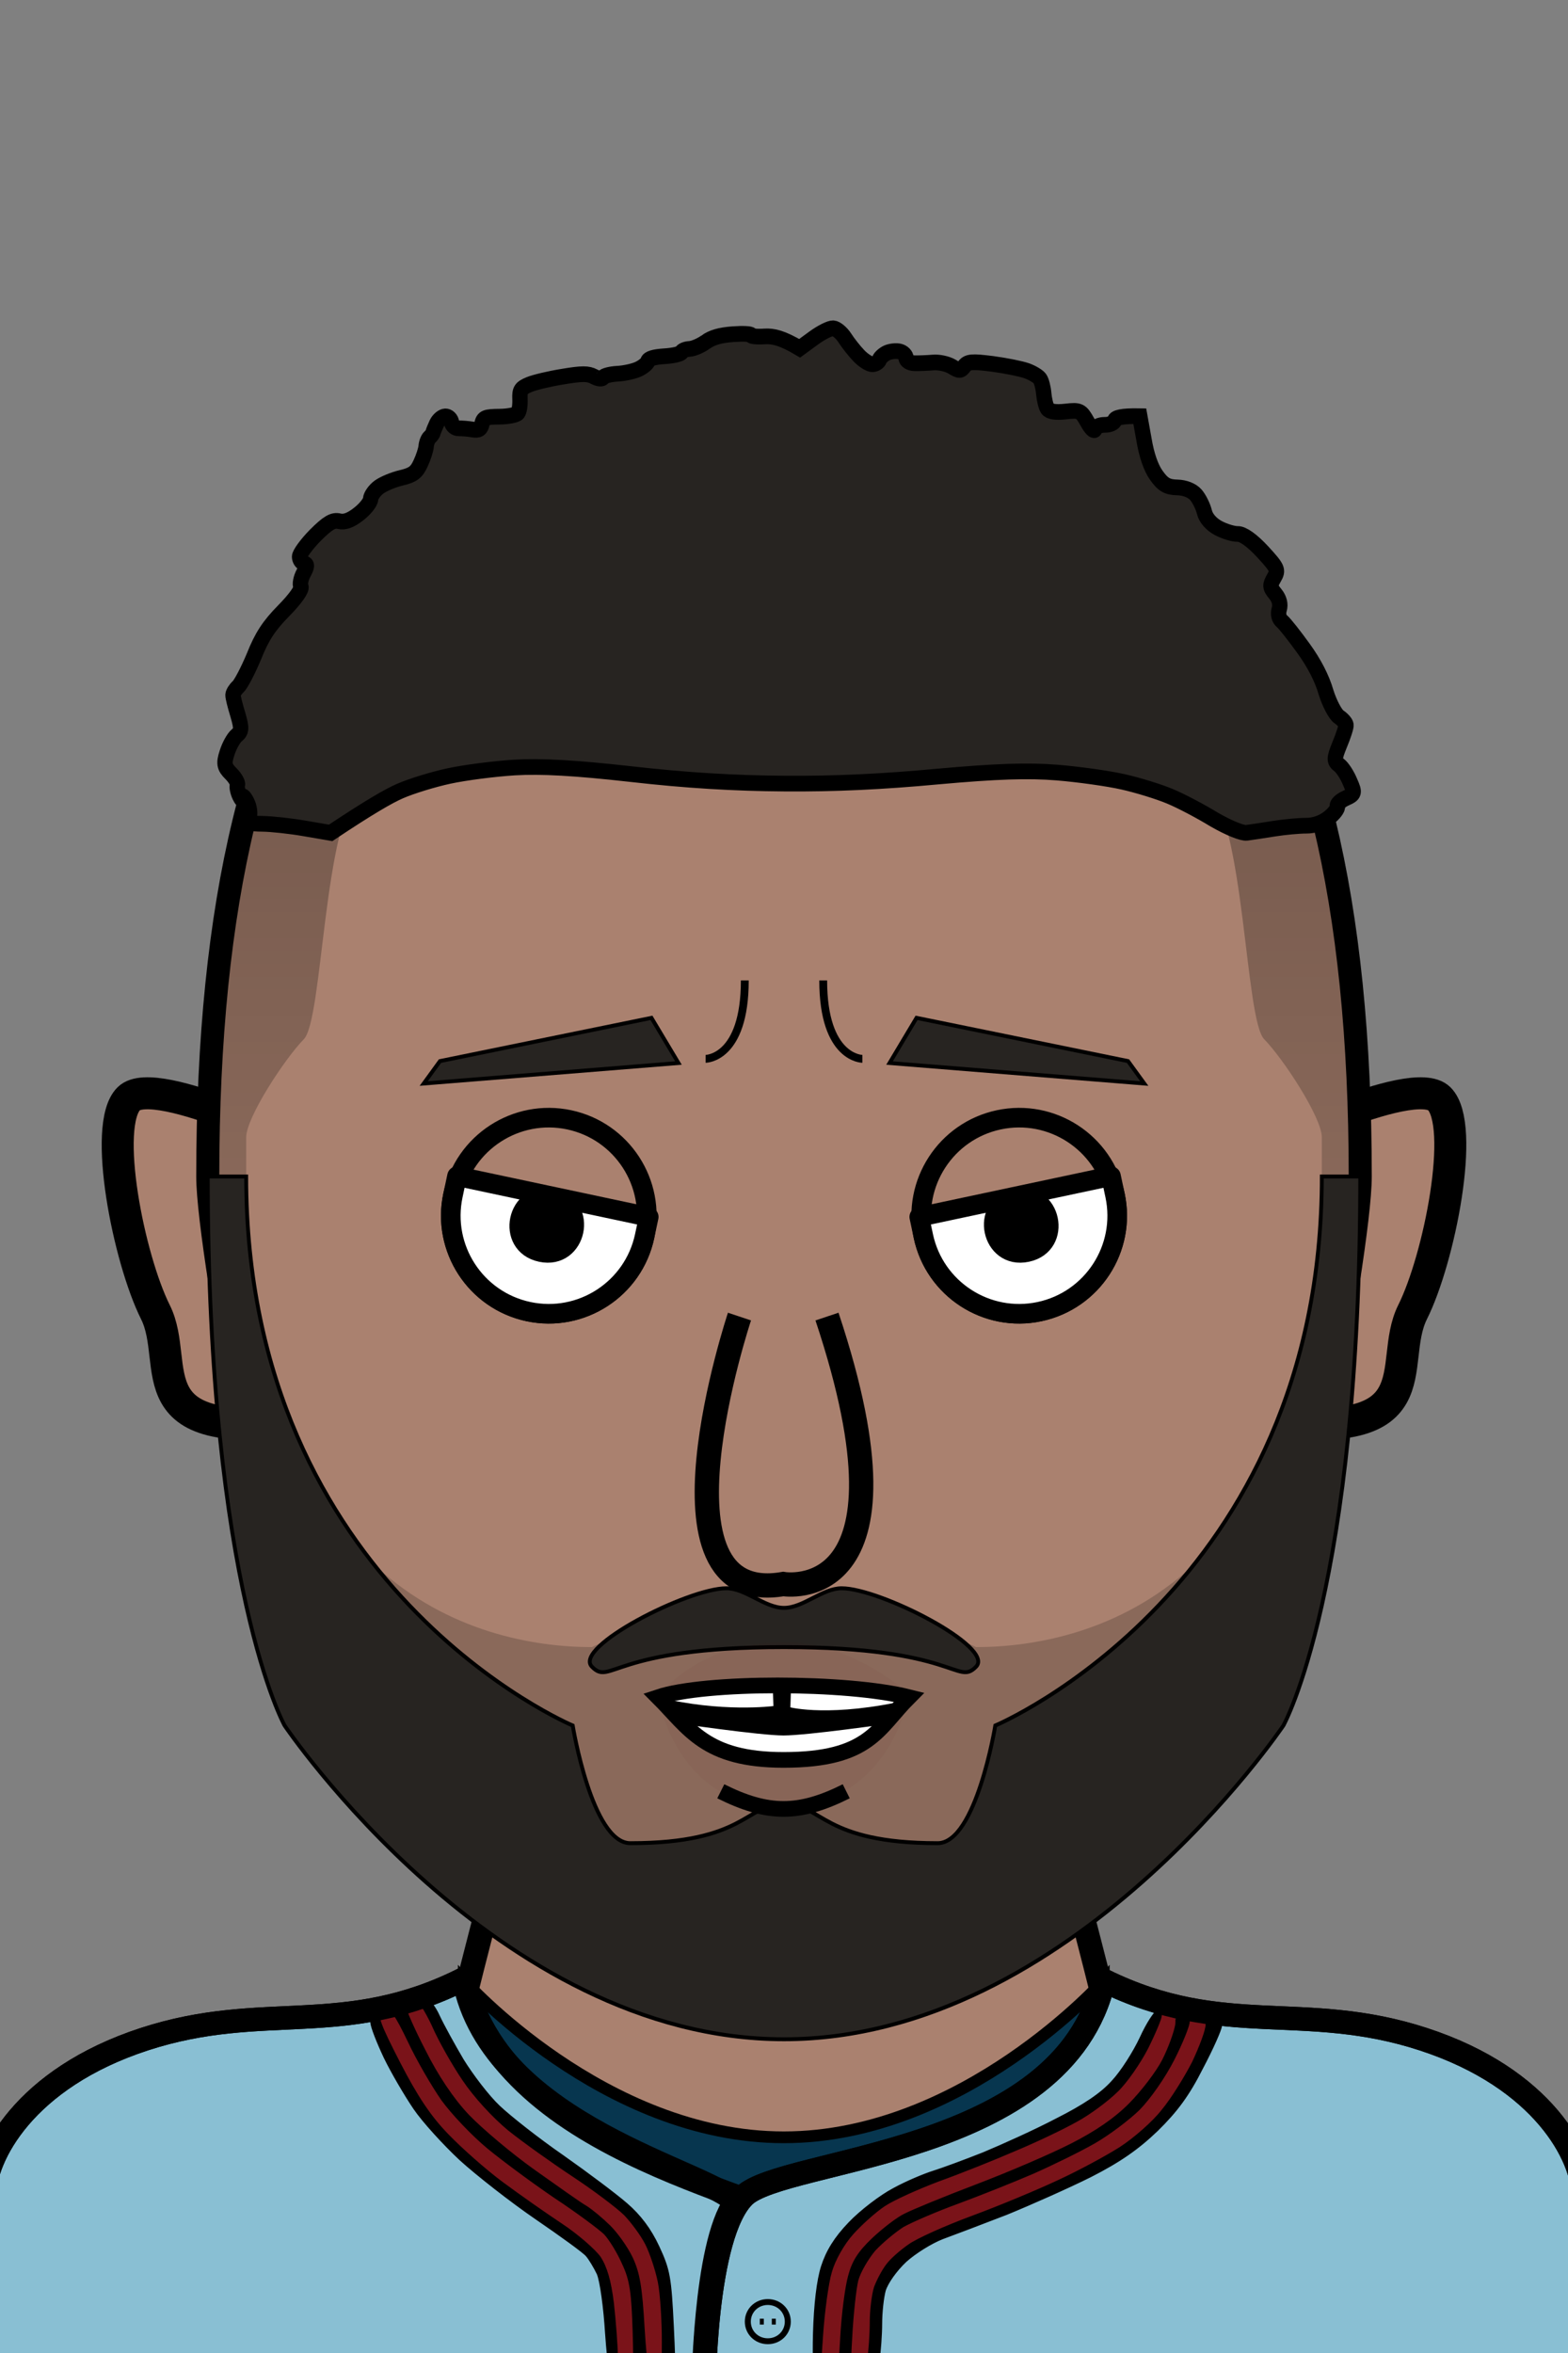 <svg xmlns="http://www.w3.org/2000/svg" version="1.2" baseProfile="tiny" width="100%" height="100%" viewBox="0 0 400 600" preserveAspectRatio="xMinYMin meet">
<rect x="0" y="0" width="400" height="600" fill="#808080" stroke="none"/>
<g transform="scale(1.02 1) translate(-3.922 0)">
<path fill="#aa816f" stroke="#000" stroke-width="6" d="M10 600s-10-70 50-70c10 0 0-10 60-20 0 0 50-210 80-210s80 210 80 210c60 10 50 20 60 20 60 0 50 70 50 70"/><path d="M71 545s46.9-3 82.1 10M329 545s-46.9-3-82.1 10m77.1-18s5.5-7.5 22-7m-271 7s-5.5-7.5-22-7"/>
</g>
<g transform="scale(1.02 1) translate(-3.971 0)">
<g stroke="#000"><path fill="#07364f" stroke-width="3" d="M120 505s35 40 80 40 80-40 80-40v95H120z" class="s0"/><path fill="#89bfd3" stroke-width="6" d="M120 504.6c10 45.4 80 55.4 90 65.4s10 40 10 40H-5s5-40 5-50 10-30 40-40 50 0 80-15.4z" class="s0"/><path fill="#89bfd3" stroke-width="6" d="M360 520c30 10 40 30 40 40s10 50 10 50H180s0-40 10-50 80-10 90-55c30 15 50 5 80 15z" class="s0"/><path fill="#89bfd3" stroke-width="1.5" d="M196 597c-2.8 0-5-2.2-5-5s2.2-5 5-5 5 2.2 5 5-2.2 5-5 5zm-2-5h1m2 0h1" class="s1"/></g><path stroke="#000" d="M293.8 513c.6 0 1.2.6 1.2 1.2 0 .7-1.5 4.4-3.4 8.3-1.9 3.8-5.4 9-7.8 11.3-2.4 2.4-7 5.9-10.3 7.7-3.3 1.9-10.3 5.3-15.5 7.5-5.2 2.3-13.8 5.8-19 7.7-5.2 2-11.3 4.8-13.5 6.3s-5.7 4.7-7.8 7.1c-2.2 2.5-4.4 6.5-5.2 9.4-.8 2.7-1.8 10.1-2.2 16.3-.5 6.7-1.2 11.1-1.8 10.9-.6-.3-.9-4.8-.7-11.8.2-7.2.9-13.4 2-16.9 1.2-3.8 3.2-7.2 6.8-11 2.8-3 7.8-6.9 11-8.6 3.2-1.8 7.7-3.7 9.9-4.4s7.8-2.8 12.5-4.7c4.7-2 13-5.8 18.4-8.7 6.8-3.5 11.2-6.5 14-9.7 2.3-2.5 5.4-7.5 7.1-11.2 1.6-3.6 3.6-6.7 4.2-6.7zm6.4 1c1.1 0 1.9.7 1.9 1.7s-1.7 5.4-3.9 9.8c-2.3 4.6-6 10-8.8 12.9-2.6 2.6-7.7 6.5-11.3 8.6s-10.6 5.6-15.5 7.8c-5 2.2-13.4 5.6-18.8 7.6-5.3 2-11.4 4.7-13.5 5.9-2 1.3-5.2 4-7 6-1.7 2.1-3.6 5.4-4.1 7.4-.5 2.1-1.2 8.6-1.5 14.5-.6 9.9-.8 10.8-2.6 10.8-1.9 0-2-.5-1.4-10.8.3-5.9 1.2-13.1 2-16 1-3.9 2.6-6.4 6.1-9.8 2.7-2.6 6.4-5.5 8.3-6.4 1.9-1 10-4.4 18-7.5s18.3-7.6 23-10 10.3-5.9 12.5-7.8c2.2-1.8 5.9-6.2 8.2-9.8 2.3-3.5 4.7-8.3 5.4-10.7.8-3.1 1.6-4.2 3-4.2zm6.9 1c1.1 0 2 .7 2 1.5s-2.1 5.7-4.7 10.7c-3.4 6.9-6.4 11-11.2 15.8-4.8 4.7-9.3 7.9-16.6 11.7-5.5 2.8-15 7.1-21 9.6-6.1 2.4-13.3 5.2-16 6.2-2.8 1.1-6.9 3.7-9.3 5.9-2.5 2.4-4.7 5.6-5.3 7.6-.5 1.9-.9 5.7-.9 8.5 0 2.7-.3 7.1-.7 9.8-.5 2.7-1.3 4.7-2.1 4.7-.9 0-1.1-2.4-.6-10.3.3-5.6 1.1-11.8 1.6-13.7.6-1.9 2-4.6 3.1-6 1-1.4 3.6-3.7 5.6-5.1 2-1.5 9.2-4.8 16.1-7.4s16.5-6.7 21.5-9.1c4.9-2.3 11.8-6.1 15.2-8.3 3.5-2.3 8.2-6.5 10.4-9.4 2.3-2.8 5.7-8.4 7.6-12.2 1.8-3.9 3.3-7.8 3.3-8.8s.8-1.7 2-1.7zm-196.8-5c.7 0 2.2 1.9 3.2 4.2 1.1 2.4 3.8 7.4 6 11.2 2.3 3.8 6.3 9.2 9.1 11.9s9.9 8.4 16 12.7c6 4.3 13.2 9.8 15.9 12.2 3.3 2.9 5.9 6.4 7.9 10.8 2.7 5.9 3 7.8 3.6 20.3.6 12.6.5 13.7-1.2 13.7-1.5 0-1.7-1.1-1.7-9.8 0-5.3-.4-12.2-1-15.2s-2-7.3-3.1-9.5-3.5-5.5-5.2-7.3c-1.8-1.8-7.5-6.2-12.7-9.7s-12.5-8.8-16.3-11.9c-3.7-3.1-8.4-8.2-10.6-11.4-2.1-3.1-5.2-8.4-6.8-11.7-1.7-3.3-3.4-7-3.8-8.3-.5-1.5-.3-2.2.7-2.2zm-5 1c.4 0 3 4.8 5.7 10.7 3.6 8.2 6.3 12.4 10.7 17.2 3.3 3.5 10.6 9.8 16.4 14s11.6 8.4 13 9.2c1.4.9 4 3.1 5.9 5s4.5 5.6 5.8 8.4c1.8 4 2.4 7.6 3.8 31.5h-2.3c-2.1 0-2.2-.3-2.5-12.3-.3-10-.7-13.1-2.6-17.2-1.2-2.8-3.2-6.1-4.4-7.4-1.2-1.2-6.7-5.4-12.2-9.1-5.5-3.8-13.2-9.6-17-12.8-3.9-3.3-9-8.8-11.5-12.3-2.4-3.5-6.2-10.2-8.3-14.9-3.1-6.7-3.6-8.7-2.5-9.2.7-.4 1.6-.8 2-.8zm-7.5 3c.5-.1 3.5 5.2 6.8 11.7 4.3 8.5 7.7 13.6 12 18.2 3.3 3.5 9.4 9 13.5 12.1s10.8 7.9 14.8 10.6 8.4 6.6 9.8 8.6c1.7 2.7 2.7 6.2 3.4 12 .5 4.6 1 10.9 1 14 0 4-.4 5.8-1.3 5.8-.8 0-1.4-3.5-2-12-.4-6.6-1.3-13.4-2.1-15.3-.8-1.7-2.1-3.9-2.8-4.7-.7-.9-6.4-5.1-12.7-9.5s-14.8-11.2-18.9-15c-4.1-3.9-9.3-9.7-11.5-13s-5.6-9.2-7.4-13c-1.8-3.9-3.3-7.8-3.3-8.8 0-.9.3-1.7.7-1.7z" class="s3"/><path fill="#7a1319" stroke="#7a1319" d="M296.4 513c.9 0 1.2 1 1 3.2-.3 1.8-1.7 5.8-3.2 8.8s-5.2 7.9-8.2 11c-3.7 3.8-8.5 7.1-14.5 10.2-5 2.6-15.5 7.2-23.5 10.3s-16.1 6.5-18 7.5c-1.9.9-5.6 3.8-8.3 6.4-3.5 3.4-5.1 5.9-6.1 9.8-.8 2.9-1.7 10.1-2 16-.5 9.4-.8 10.8-2.4 10.8s-1.6-.9-.9-11.2c.4-6.2 1.4-13.6 2.2-16.3.8-2.9 3-6.9 5.2-9.4 2.1-2.4 5.6-5.6 7.8-7.1s8.3-4.3 13.5-6.3c5.2-1.9 13.8-5.4 19-7.7 5.2-2.2 12.2-5.6 15.5-7.5 3.3-1.8 7.9-5.3 10.3-7.7 2.4-2.3 5.9-7.5 7.8-11.3 1.9-3.9 3.4-7.6 3.4-8.3 0-.6.6-1.2 1.4-1.2zm7.1 1c.9 0 1.5.9 1.5 2.2s-1.5 5.4-3.3 9.3c-1.9 3.8-5.3 9.4-7.6 12.2-2.2 2.9-6.9 7.1-10.4 9.4-3.4 2.2-10.3 6-15.2 8.3-5 2.4-14.6 6.5-21.5 9.1s-14.1 5.9-16.1 7.4c-2 1.4-4.6 3.7-5.6 5.1-1.1 1.4-2.5 4.1-3.2 6-.6 1.9-1.1 6-1.1 9s-.3 7.6-.7 10.3c-.5 2.7-1.3 4.7-2.1 4.7-.9 0-1.1-2.5-.6-10.8.3-5.9 1-12.4 1.5-14.5.5-2 2.4-5.3 4.1-7.4 1.8-2 5-4.7 7-6 2.1-1.2 8.2-3.9 13.6-5.9 5.3-2 13.7-5.4 18.7-7.6 4.9-2.2 11.9-5.7 15.5-7.8s8.7-6 11.3-8.6c2.8-2.9 6.5-8.3 8.8-12.9 2.2-4.4 3.9-8.8 3.9-9.8 0-.9.7-1.7 1.5-1.7zm-196.3-4c.7 0 2.6 3 4.3 6.7 1.6 3.8 5.1 10.1 7.7 14 2.9 4.4 7.5 9.5 11.5 12.9 3.8 3.1 11.1 8.4 16.3 11.9s10.9 7.9 12.7 9.7c1.7 1.8 4.1 5.1 5.2 7.3s2.5 6.5 3.1 9.5 1 9.9 1 15.2c0 7.2-.3 9.8-1.3 9.8-.8 0-1.4-3.7-2-13.2-.6-10.7-1.2-14.3-3-18.3-1.3-2.8-3.9-6.5-5.8-8.4s-4.5-4.1-5.9-5c-1.4-.8-7.2-5-13-9.2s-13.1-10.5-16.4-14c-3.8-4.1-7.6-9.9-10.7-16.2-2.7-5.3-4.9-10.4-4.9-11.2s.6-1.5 1.2-1.5zm-1.7 10.8c2.2 4.8 6.1 11.6 8.5 15.1 2.5 3.5 7.6 9 11.5 12.3 3.8 3.2 11.5 9 17 12.8 5.5 3.7 11 7.9 12.2 9.1 1.2 1.3 3.2 4.6 4.4 7.4 1.9 4.1 2.3 7.2 2.6 17.2.3 10.4.1 12.3-1.2 12.3-1.2 0-1.5-1.3-1.5-5.8 0-3.1-.5-9.4-1-14-.7-5.8-1.7-9.3-3.4-12-1.4-2-5.8-5.9-9.8-8.6s-10.7-7.5-14.8-10.6-10.2-8.6-13.5-12.1c-4.4-4.6-7.7-9.7-12-18.2-4.9-9.7-5.7-12-4.6-12.7 1.2-.7 2.4 1 5.6 7.8z" class="s4"/><g fill="none" stroke="#000" stroke-width="6"><path d="M120 504.6c6.9 37.6 62.2 49.3 67.9 57-7.8 11.2-8 48.4-8 48.4H-5s5-40 5-50 10-30 40-40 50 0 80-15.4z" class="s5"/><path d="M360 520c30 10 40 30 40 40s10 50 10 50H180s0-40 10-50 80-10 90-55c30 15 50 5 80 15z" class="s5"/></g>
</g>
<g transform="translate(33.536 291.014) scale(1.36 1.36) translate(-5.682 -8.996) translate(0.171 -2.98)">
<path fill="#aa816f" stroke="#000" stroke-width="6" d="M40 14S10-1 5 4s0 30 5 40-5 25 30 20z"/>
</g>
<g transform="translate(323.536 291.014) scale(-1.36 1.36) translate(-37.247 -8.996) translate(0.171 -2.98)">
<path fill="#aa816f" stroke="#000" stroke-width="6" d="M40 14S10-1 5 4s0 30 5 40-5 25 30 20z"/>
</g>
<g transform="scale(0.98 1) translate(4.082 0)">
<path fill="#aa816f" stroke="#000" stroke-width="6" d="M200 100c100 0 150 60 150 200 0 20-20 120-25 130-4.47 8.94-105 70-105 70h-40s-98.29-56.58-105-70c-5-10-25-110-25-130 0-140 50-200 150-200Z" class="head"/><path fill="rgba(0,0,0,0.19)" d="M200 410c30 0 50 10 50 10 30 0 90-15 90-120h10c0 20-20 120-25 130-4.47 8.94-105 70-105 70h-40s-98.29-56.58-105-70c-5-10-25-110-25-130h10c0 105 60 120 90 120 0 0 20-10 50-10" class="faceShave"/><path fill="rgba(0,0,0,0.19)" d="M60 300H50c0-140 50-200 150-200s150 60 150 200h-10v-10c0-5-10-20-15-25s-5-55-15-65c-40-40-60 0-110 0s-70-40-110 0c-10 10-10 60-15 65s-15 20-15 25z" class="headShave"/>
</g>
<g>
<path fill="none" stroke="#000" stroke-width="2" d="M220 270s-10 0-10-20m-30 20s10 0 10-20" class="eyeline1"/>
</g>
<g transform="scale(0.98 1) translate(4.082 0)">
<path fill="#272421" stroke="#000" d="M340 300c0 105-85 140-85 140s-5 30-15 30c-30 0-30-10-40-10s-10 10-40 10c-10 0-15-30-15-30s-85-35-85-140H50c0 105 20 140 20 140s55 80 130 80 130-80 130-80 20-35 20-140zM150 425c-5-5 25-20 35-20 5 0 10 5 15 5s10-5 15-5c10 0 40 15 35 20s-5-5-50-5-45 10-50 5Z"/>
</g>
<g transform="translate(-125 -25) rotate(12 265 335)">
<path d="M265 360c-13.8 0-25-11.2-25-25s11.2-25 25-25 25 11.2 25 25-11.2 25-25 25" style="fill:none;stroke:#000;stroke-width:5;stroke-linecap:round;stroke-linejoin:round"/><path d="M265 360c-13.8 0-25-11.2-25-25v-5h50v5c0 13.8-11.2 25-25 25" style="fill:#fff;stroke:#000;stroke-width:5;stroke-linecap:round;stroke-linejoin:round"/><path d="M265 330c-10 0-10 15 0 15s10-15 0-15" style="stroke:#000;stroke-width:4;stroke-linecap:round;stroke-linejoin:round"/>
</g>
<g transform="translate(-5 -25) rotate(-12 265 335) scale(-1 1) translate(-530 0)">
<path d="M265 360c-13.8 0-25-11.2-25-25s11.2-25 25-25 25 11.2 25 25-11.2 25-25 25" style="fill:none;stroke:#000;stroke-width:5;stroke-linecap:round;stroke-linejoin:round"/><path d="M265 360c-13.8 0-25-11.2-25-25v-5h50v5c0 13.8-11.2 25-25 25" style="fill:#fff;stroke:#000;stroke-width:5;stroke-linecap:round;stroke-linejoin:round"/><path d="M265 330c-10 0-10 15 0 15s10-15 0-15" style="stroke:#000;stroke-width:4;stroke-linecap:round;stroke-linejoin:round"/>
</g>
<g transform="translate(-127.5 -8.775) rotate(-9 267.5 278.775)">
<path fill="#272421" stroke="#000" d="m235 280 65 5-5-12.45-55 2.45z"/>
</g>
<g transform="translate(-7.5 -8.775) rotate(9 267.5 278.775) scale(-1 1) translate(-535 0)">
<path fill="#272421" stroke="#000" d="m235 280 65 5-5-12.45-55 2.45z"/>
</g>
<g transform="translate(-0.125 48.766)">
<path d="M168 384s9-13.77 32-14.03c17.4-.2 32 13.2 32 13.2s-4.29 28.26-32 28.83c-27.29.56-32-28-32-28" style="opacity:.05;mix-blend-mode:multiply;fill:#501414"/><path d="M168 384c12-4 48-4 64 0-8 8-10 16-32 16-20 0-24-8-32-16Z" style="fill:#000;stroke:#000"/><path d="M168 384c14.08-5.73 53.75-3.73 64.25.6-20 4.67-30.5 2-30.5 2l.17-5.17-4.67-.33.17 5.17S184 388 168 384m4.42 6.6s21.58 3.17 27.58 3.17 26.92-3 26.92-3S216 400 200 400c-12 0-27.58-9.4-27.58-9.4" style="fill:#fff"/><path d="M168 384c12-4 48-4 64 0-8 8-10 16-32 16-20 0-24-8-32-16Zm16 24c12 6 20 6 32 0" style="fill:none;stroke:#000;stroke-width:4"/>
</g>
<g transform="translate(140.843 292.352) scale(1.24 1.24) translate(-11.45 -15.029)">
<path fill="#aa816f" stroke="#000" stroke-width="5" d="M50 50s-20 60 9 55c0 0 29 5 9-55"/>
</g>
<g transform="scale(0.98 1) translate(4.082 0)">
<defs><linearGradient id="a" x1="200" x2="200" y1="100" y2="310" gradientUnits="userSpaceOnUse"><stop offset="0" stop-color="rgba(0,0,0,.25)"/><stop offset="1" stop-color="rgba(0,0,0,0)"/></linearGradient></defs><path d="M60 310H50v-10c0-140 50-200 150-200s150 60 150 200v10h-10v-20c0-5-10-20-15-25s-5-55-15-65c-40-40-60 0-110 0s-70-40-110 0c-10 10-10 60-15 65s-15 20-15 25z" style="fill:url(#a);stroke:none"/><path fill="#272421" stroke="#000" stroke-width="4" d="M179.59 87.23c-1.3.91-3.19 1.7-4.18 1.74-.99.05-1.94.43-2.1.86-.16.42-2.14.88-4.39 1.01-2.72.17-4.17.58-4.35 1.27-.15.56-1.26 1.47-2.47 2.02-1.2.55-3.66 1.08-5.45 1.17s-3.47.51-3.73.94c-.29.48-1.24.39-2.4-.22-1.54-.81-3.12-.8-8.12.02-3.42.54-7.34 1.45-8.72 2.02-2.18.9-2.5 1.38-2.41 3.67.08 1.48-.16 3.1-.55 3.59-.38.49-2.55.91-4.81.93-3.62.03-4.16.24-4.53 1.81-.32 1.41-.85 1.73-2.44 1.47-1.11-.19-2.74-.32-3.62-.31-.88.02-1.72-.68-1.86-1.54-.15-.85-.87-1.53-1.62-1.51-.74.02-1.75.83-2.23 1.8-.47.98-.9 2.03-.96 2.32s-.45.84-.88 1.21c-.43.38-.85 1.41-.92 2.3-.07.9-.73 2.87-1.46 4.39-1.05 2.26-2.01 2.96-5.01 3.65-2.05.47-4.66 1.54-5.81 2.37-1.15.84-2.13 2.21-2.18 3.04-.04.84-1.44 2.56-3.11 3.83-2.07 1.59-3.66 2.17-5.06 1.83-1.59-.39-2.98.41-6.2 3.56-2.27 2.26-4.12 4.74-4.12 5.49 0 .76.51 1.51 1.13 1.67.89.23.87.78-.11 2.54-.68 1.24-.99 2.77-.68 3.41.33.68-1.52 3.22-4.48 6.16-3.86 3.84-5.7 6.62-7.74 11.65-1.55 3.64-3.43 7.13-4.13 7.74-.7.62-1.29 1.55-1.32 2.08-.02.53.55 2.79 1.26 5.03 1.03 3.45.98 4.24-.29 5.28-.83.67-1.95 2.68-2.52 4.46-.89 2.64-.72 3.62.96 5.23 1.13 1.1 1.92 2.42 1.74 2.95-.18.52.09 1.79.59 2.83s.84 1.25.75.47.41-.36 1.1.94c.69 1.29.95 3.09.59 4-.54 1.31.17 1.65 3.5 1.67 2.31.02 7.23.54 10.94 1.17l6.8 1.14c9.98-6.52 15.16-9.44 18.07-10.67 2.89-1.24 8.61-2.97 12.71-3.83 4.09-.87 11.79-1.85 17.12-2.17 6.86-.4 15.72.08 30.35 1.69 7.2.8 13.87 1.38 20.38 1.77 6.53.39 12.89.6 19.5.64 6.62.05 12.99-.07 19.52-.37s13.21-.77 20.45-1.43c15.33-1.35 23.43-1.6 30.98-1.01 5.62.45 13.34 1.51 17.16 2.36 3.83.84 9.3 2.49 12.17 3.67 2.89 1.16 8.07 3.85 11.56 5.94 3.94 2.22 7.32 3.53 8.48 3.39 1.05-.13 4.25-.6 7.1-1.05 2.84-.44 6.6-.77 8.38-.76 2.02.02 4.19-.71 5.84-1.97 1.45-1.11 2.48-2.46 2.29-2.99-.18-.53.81-1.46 2.19-2.06 2.28-.99 2.38-1.36 1.11-4.14-.71-1.72-1.98-3.66-2.84-4.29-1.35-.99-1.33-1.71.12-5.19.97-2.27 1.73-4.56 1.66-5.07s-.89-1.43-1.84-2.05c-.94-.63-2.48-3.48-3.39-6.37-1.02-3.46-3.06-7.34-5.83-11.08-2.33-3.18-4.83-6.28-5.57-6.89-.84-.68-1.12-1.83-.75-3.07.39-1.28.03-2.69-1.01-3.93-1.43-1.7-1.47-2.2-.35-4.09 1.19-2 .99-2.46-3.01-6.72-2.71-2.86-5.1-4.52-6.41-4.48-1.15.03-3.44-.65-5.09-1.51-1.85-.97-3.24-2.55-3.61-4.1-.34-1.39-1.33-3.36-2.21-4.37-.97-1.11-2.88-1.85-4.86-1.89-2.58-.05-3.72-.7-5.45-3.1-1.41-1.94-2.55-5.22-3.2-9.09l-1.1-5.98c-4.85-.09-6.38.42-6.52 1.07-.15.65-1.31 1.16-2.59 1.14-1.28-.01-2.44.5-2.58 1.15s-1.02-.21-1.97-1.91c-1.64-2.87-1.99-3.04-5.67-2.63-2.56.28-4.2.03-4.69-.71-.42-.63-.85-2.39-.98-3.9s-.59-3.21-1.02-3.79c-.42-.58-1.95-1.48-3.39-1.99s-5.46-1.31-8.92-1.76c-5.36-.67-6.45-.58-7.35.59-.96 1.25-1.28 1.26-3.23.09-1.19-.7-3.41-1.17-4.93-1.03-1.52.13-3.7.21-4.85.18-1.17-.03-2.11-.62-2.15-1.34-.03-.7-.8-1.45-1.7-1.66-.89-.21-2.35-.05-3.24.34-.89.4-1.79 1.2-2.01 1.79-.21.6-1.01 1.1-1.77 1.13-.77.03-2.36-.94-3.54-2.15-1.17-1.19-2.83-3.25-3.68-4.56-.85-1.29-2.2-2.4-3.02-2.46s-3.1 1.06-5.09 2.49l-3.64 2.61c-4.58-2.66-6.9-3.16-9.14-3.02-1.96.13-3.54-.03-3.53-.34.01-.32-2.12-.42-4.72-.23-3.36.24-5.42.83-7.1 2.01Z"/>
</g>
</svg>
